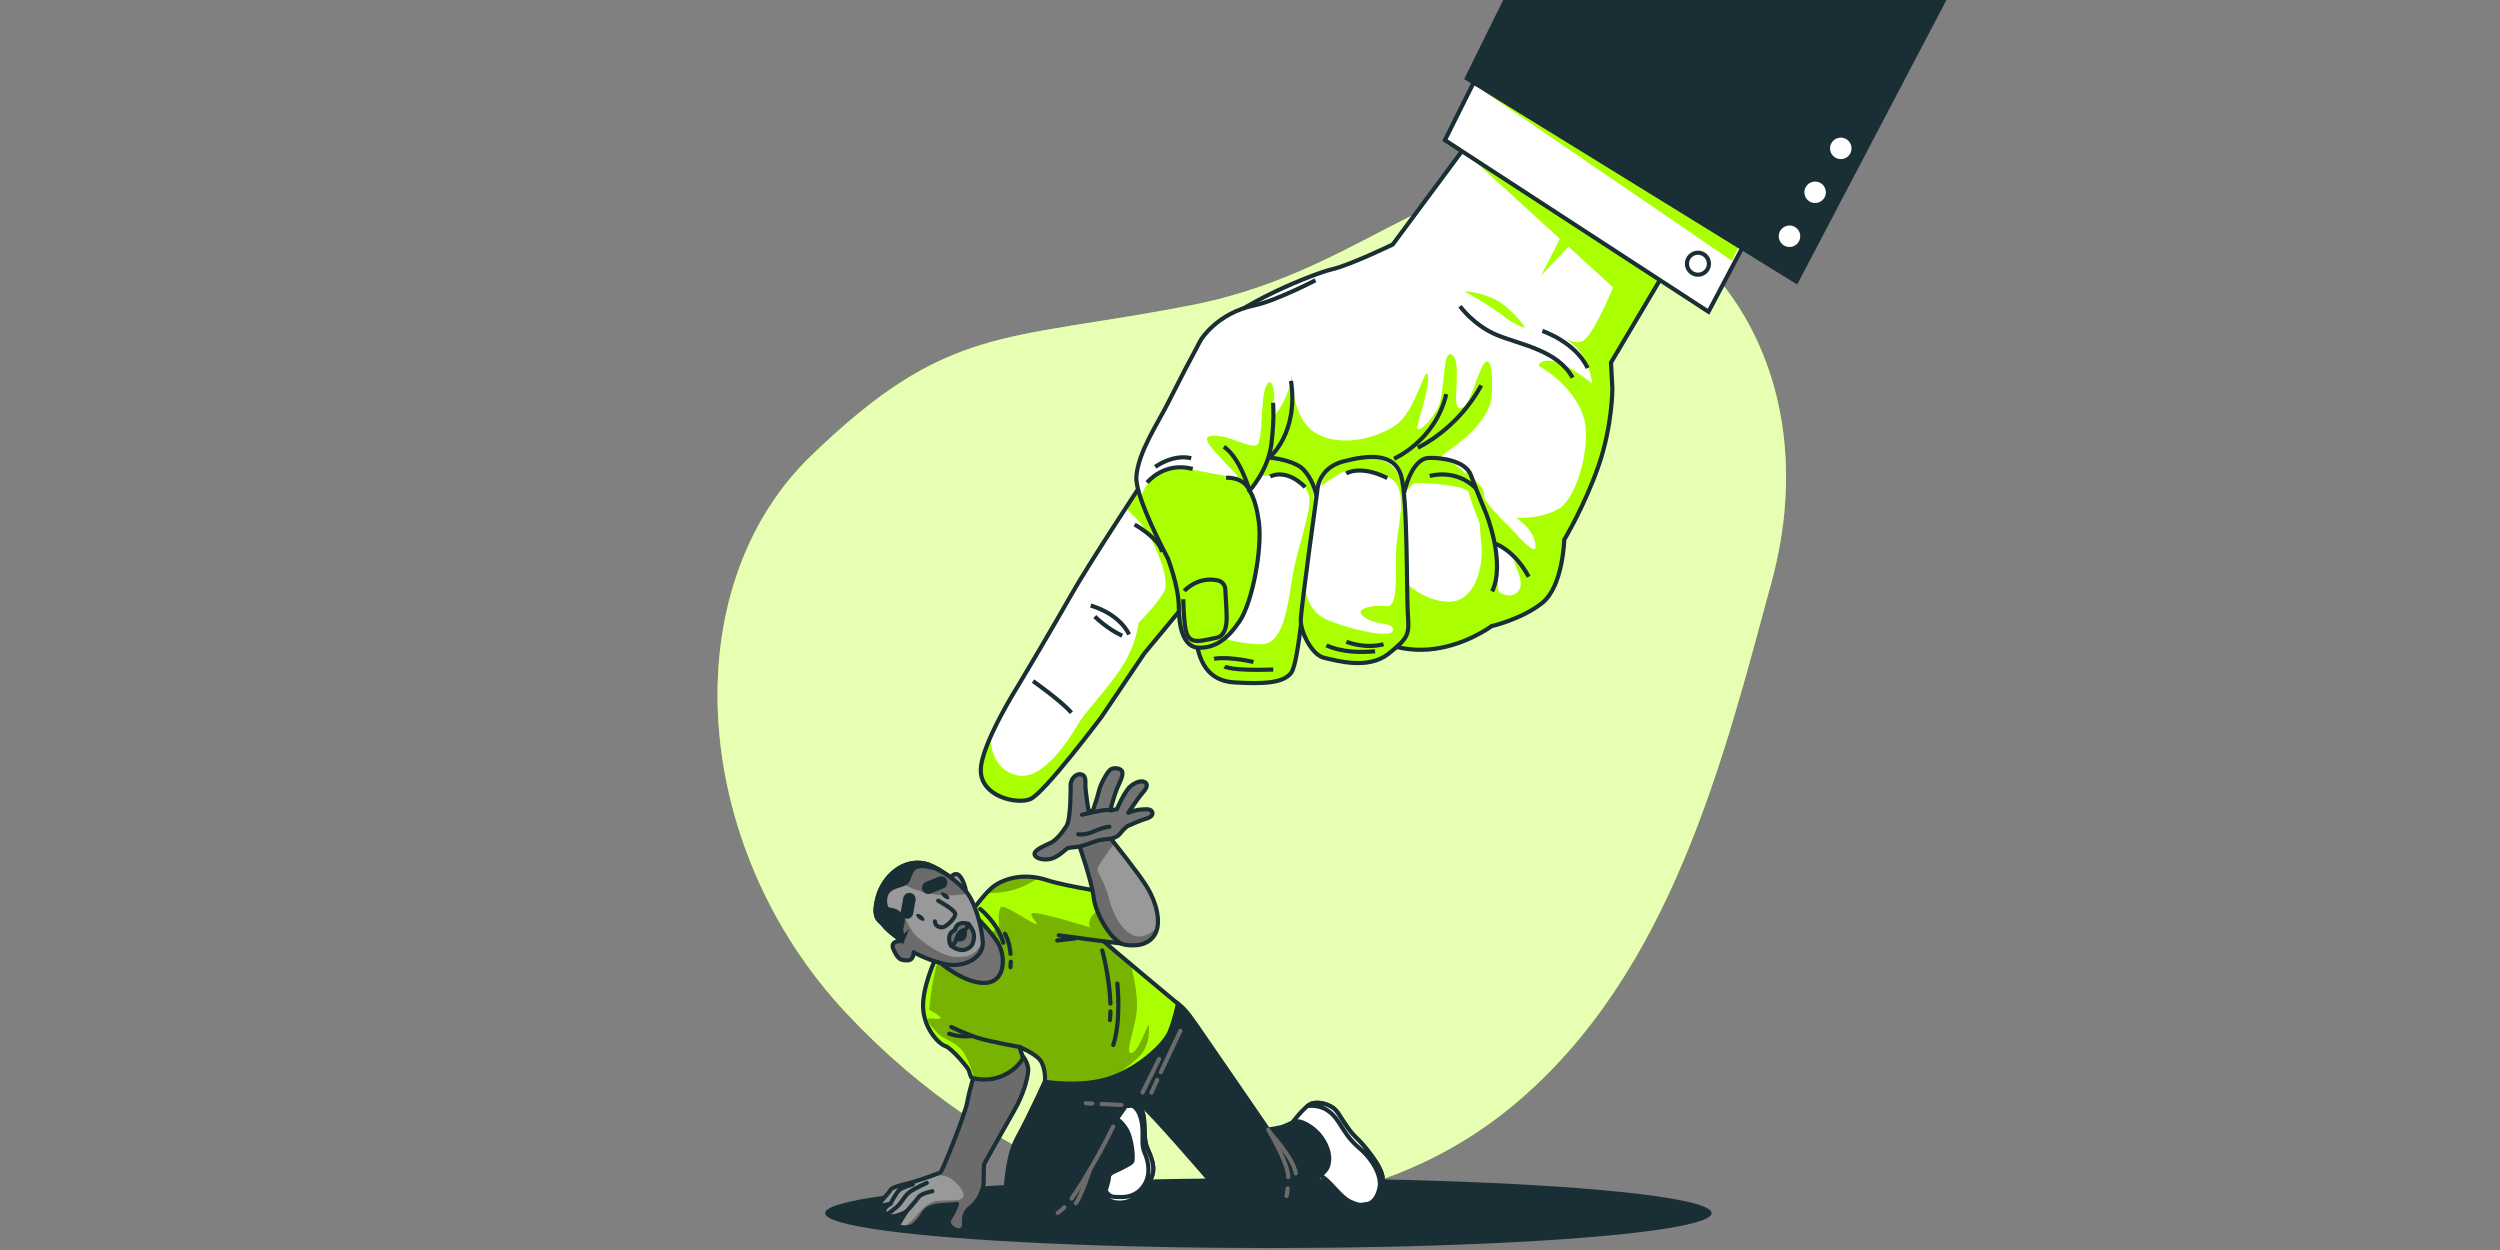 <?xml version="1.0" encoding="utf-8"?>
<!-- Generator: Adobe Illustrator 23.0.2, SVG Export Plug-In . SVG Version: 6.00 Build 0)  -->
<svg version="1.1" xmlns="http://www.w3.org/2000/svg" xmlns:xlink="http://www.w3.org/1999/xlink" x="0px" y="0px"
	 viewBox="0 0 600 300" style="enable-background:new 0 0 600 300;" xml:space="preserve">
<rect x="0" y="0" width="600" height="300" fill="#808080" stroke="none"/>
<style type="text/css">
	.st0{fill:#AAFF00;}
	.st1{opacity:0.7;fill:#FFFFFF;}
	.st2{fill:#1A2E35;}
	.st3{opacity:0.3;clip-path:url(#XMLID_10_);}
	.st4{fill:none;stroke:#1A2E35;stroke-linecap:round;stroke-linejoin:round;stroke-miterlimit:10;}
	.st5{fill:#FFFFFF;stroke:#1A2E35;stroke-linecap:round;stroke-linejoin:round;stroke-miterlimit:10;}
	.st6{fill:#1A2E35;stroke:#1A2E35;stroke-linecap:round;stroke-linejoin:round;stroke-miterlimit:10;}
	.st7{fill:none;stroke:#6B6B6B;stroke-linecap:round;stroke-linejoin:round;stroke-miterlimit:10;}
	.st8{opacity:0.3;clip-path:url(#XMLID_11_);}
	.st9{fill:#737373;stroke:#1A2E35;stroke-linecap:round;stroke-linejoin:round;stroke-miterlimit:10;}
	.st10{fill:#999999;stroke:#1A2E35;stroke-linecap:round;stroke-linejoin:round;stroke-miterlimit:10;}
	.st11{opacity:0.3;clip-path:url(#XMLID_12_);}
	.st12{fill:none;stroke:#1A2E35;stroke-width:3;stroke-linecap:round;stroke-linejoin:round;stroke-miterlimit:10;}
	.st13{fill:#707070;stroke:#1A2E35;stroke-linecap:round;stroke-linejoin:round;stroke-miterlimit:10;}
	.st14{fill:#1A2E35;stroke:#1A2E35;stroke-miterlimit:10;}
	.st15{opacity:0.3;clip-path:url(#XMLID_13_);}
	.st16{clip-path:url(#XMLID_14_);}
	.st17{clip-path:url(#XMLID_15_);fill:#AAFF00;}
	.st18{clip-path:url(#XMLID_16_);fill:#AAFF00;}
	.st19{fill:none;stroke:#1A2E35;stroke-miterlimit:10;}
	.st20{clip-path:url(#XMLID_17_);fill:#AAFF00;}
	.st21{fill:#FFFFFF;stroke:#1A2E35;stroke-miterlimit:10;}
</style>
<g id="Layer_6">
	<g>
		<path class="st0" d="M279.56,288.46c0,0,45.77,8.27,83.67-23.23c37.9-31.5,50.58-83.67,61.97-125.67
			c11.39-42-6.18-79.89-41.64-92.63c-35.46-12.74-52.66,17.54-97.67,26.32c-45.01,8.79-58.33,4.29-91.31,36.21
			c-32.98,31.92-28.99,93.75,8.6,133.77C240.76,283.25,279.56,288.46,279.56,288.46z"/>
		<path class="st1" d="M279.56,288.46c0,0,45.77,8.27,83.67-23.23c37.9-31.5,50.58-83.67,61.97-125.67
			c11.39-42-6.18-79.89-41.64-92.63c-35.46-12.74-52.66,17.54-97.67,26.32c-45.01,8.79-58.33,4.29-91.31,36.21
			c-32.98,31.92-28.99,93.75,8.6,133.77C240.76,283.25,279.56,288.46,279.56,288.46z"/>
	</g>
</g>
<g id="Layer_5">
	<ellipse class="st2" cx="304.41" cy="291.15" rx="106.38" ry="8.38"/>
</g>
<g id="Layer_4">
	<g>
		<g>
			<g>
				<defs>
					<path id="XMLID_7_" d="M233.83,257.89c0,0-1.23,3.96-1.7,6.68c-0.47,2.72-5.87,16.35-6.4,16.76c-0.53,0.41-6.55,2.39-7.81,2.68
						c-1.26,0.29-4,0.97-4.23,1.6c-0.22,0.62-2.47,2.78-2.47,3.2c-0.01,0.42,0.62,0.54,0.94,0.44c0.32-0.1,1.58-0.39,1.58-0.39
						s-1.59,1.02-1.5,1.65c0.09,0.63,0.61,0.96,0.61,0.96s-0.32,0.31,1.04,0.44c1.36,0.13,3.59-1.08,3.59-1.08s-1.19,1.97-1.73,2.8
						c-0.54,0.83,0.61,1.06,2.29,0.88c1.68-0.18,3.2-2.67,3.85-3.7c0.65-1.04,2.97-1.52,3.38-1.51c0.42,0.01,4.41-0.33,4.41-0.33
						s-0.56,1.77-1.64,3.32c-1.08,1.55,0.78,2.85,1.83,2.97c1.05,0.12,1.58-0.6,1.5-1.75c-0.08-1.16,0.05-2.73,1.65-3.85
						c1.59-1.12,3.01-4.03,3.04-5.6c0.03-1.57,0.09-4.61,0.09-4.61s4.89-8.82,7.17-12.76c2.28-3.94,3.29-7.7,3.44-9.69
						c0.14-1.99-1.4-3.8-2.43-4.77C243.29,251.26,233.83,257.89,233.83,257.89z"/>
				</defs>
				<use xlink:href="#XMLID_7_"  style="overflow:visible;fill:#999999;"/>
				<clipPath id="XMLID_10_">
					<use xlink:href="#XMLID_7_"  style="overflow:visible;"/>
				</clipPath>
				<path class="st3" d="M244.32,252.22c-1.03-0.96-10.49,5.67-10.49,5.67s-1.23,3.96-1.7,6.68c-0.47,2.72-5.87,16.35-6.4,16.76
					c-0.2,0.15-1.15,0.52-2.32,0.93c1.1-0.23,3.33-0.49,4.97,0.74c2.26,1.7,3.39,3.58,2.64,4.52c-0.75,0.94-4.33,0.38-6.41,0.75
					c-2.07,0.38-3.58,2.26-4.9,3.77c-0.93,1.06-2.13,2.02-2.77,2.51c0.32,0.01,0.69-0.01,1.09-0.05c1.68-0.18,3.2-2.67,3.85-3.7
					c0.65-1.04,2.97-1.52,3.38-1.51c0.42,0.01,4.41-0.33,4.41-0.33s-0.56,1.77-1.64,3.32c-1.08,1.55,0.78,2.85,1.83,2.97
					c1.05,0.12,1.58-0.6,1.5-1.75c-0.08-1.16,0.05-2.73,1.65-3.85c1.59-1.12,3.01-4.03,3.04-5.6c0.03-1.57,0.09-4.61,0.09-4.61
					s4.89-8.82,7.17-12.76c2.28-3.94,3.29-7.7,3.44-9.69C246.89,255,245.35,253.19,244.32,252.22z"/>
				
					<use xlink:href="#XMLID_7_"  style="overflow:visible;fill:none;stroke:#1A2E35;stroke-linecap:round;stroke-linejoin:round;stroke-miterlimit:10;"/>
			</g>
			<path class="st4" d="M217.47,290.82c0,0,2.36-2.58,3-3.51c0.65-0.93,3.28-1.41,3.28-1.41"/>
			<path class="st4" d="M213.73,288.86c0,0,1.41-2.7,2.16-3.31c0.75-0.61,3.17-1.3,3.17-1.3"/>
			<path class="st4" d="M212.84,291.47c0,0,2.23-1.43,3.2-2.67c0.97-1.24,1.4-2.18,2.68-2.99c1.27-0.81,3.71-1.92,3.71-1.92"/>
		</g>
		<g>
			<path class="st5" d="M309.62,270.15c0,0,3.45-4.86,5.35-5.35c1.9-0.49,4.19,0.39,5.32,1.36c1.14,0.97,2.85,4.67,5.01,6.7
				c2.16,2.03,6.57,7.36,6.52,9.98c-0.05,2.62-1.36,5.53-2.42,6.14s-3.26,0.46-5.44-0.63c-2.18-1.09-4.01-3.96-6.08-5.57
				c-2.07-1.61-3.11-1.84-3.11-1.84s1.77-4.69-0.07-7.13C312.85,271.36,309.62,270.15,309.62,270.15z"/>
			<path class="st5" d="M331.82,282.84c0.05-2.62-4.36-7.95-6.52-9.98c-2.16-2.03-3.88-5.74-5.01-6.7
				c-1.14-0.97-3.43-1.85-5.32-1.36c-0.34,0.09-0.74,0.32-1.16,0.64c1.18-0.14,3.38-0.13,5.31,1.43c2.79,2.26,3.05,5.2,7.07,8.63
				c4.02,3.43,5.21,7.23,4.96,9.11c-0.25,1.88-1.23,4.07-3.02,4.35c-0.62,0.1-1.19,0.18-1.69,0.25c1.23,0.23,2.3,0.14,2.95-0.23
				C330.46,288.37,331.77,285.46,331.82,282.84z"/>
		</g>
		<g>
			<path class="st5" d="M270.7,265.42c0,0,2.53-0.9,3.44,1.32s0.19,6.3,1.1,8.52c0.9,2.22,2.32,4.87,1.01,7.57
				c-1.31,2.7-3.88,5.38-6.61,5.75c-2.73,0.37-4.81-0.93-4.35-2.6c0.45-1.67,1.11-3.12,0.83-5.02c-0.28-1.89-1.53-7.58-1.48-10.51
				C264.69,267.5,268.19,265.26,270.7,265.42z"/>
			<path class="st5" d="M274.14,266.74c-0.56-1.39-1.77-1.56-2.59-1.49c0.78,0.36,1.56,1.1,2.05,2.53c1.29,3.8-0.02,6.29,1.09,8.83
				c1.1,2.54,1.37,5.27,0.07,7.55c-1.3,2.28-3.52,3.18-5.72,3.14c-2.2-0.04-2.41-0.05-3.23-0.9c-0.18-0.19-0.34-0.37-0.49-0.53
				c-0.01,0.04-0.02,0.07-0.03,0.1c-0.45,1.67,1.62,2.97,4.35,2.6c2.73-0.37,5.3-3.04,6.61-5.75c1.31-2.7-0.11-5.35-1.01-7.57
				C274.33,273.04,275.04,268.96,274.14,266.74z"/>
		</g>
		<g>
			<path class="st6" d="M251.33,258.33c0,0-4.16,9.25-7.2,14.75c-3.04,5.5-3.05,16.83-2.76,18.3c0.29,1.47,5.7,3.36,8.23,2.67
				c2.53-0.69,6.34-2.29,7.19-3.32c0.86-1.03,10.03-9.25,10.03-9.25s4.44-2.01,4.87-2.63c0.43-0.62,0-5.66-1.32-7.79
				c-1.32-2.12-2.36-2.46-2.36-2.46l2.16-3.1c0,0,2.74-0.58,3.99-0.03c1.25,0.55,15.41,16.86,17.25,19.1
				c1.84,2.24,9.19,7.52,11.49,7.77s4.86-1.69,5.82-2.62c0.96-0.93,6.09-6.07,6.84-6.58c0.74-0.51,2.66-1.94,3.1-3.09
				s0.8-3.45-1.13-6.52c-1.93-3.08-5.05-4.4-6-4.41c-0.94-0.02-2.43,0.79-3.38,1.19s-3.79,0.77-3.79,0.77s-12.96-18.91-15.41-22.42
				c-2.45-3.51-4.29-6.47-6.26-7.77c-1.96-1.3-5.14,0.52-5.14,0.52s-4.15,8.52-11.46,12.36c-7.31,3.84-14.42,2.97-14.42,2.97
				L251.33,258.33z"/>
			<line class="st7" x1="262.14" y1="264.85" x2="260.61" y2="264.78"/>
			<line class="st7" x1="269.16" y1="265.18" x2="264.37" y2="264.96"/>
			<path class="st7" d="M277.73,259.18c-0.64,1.38-1.15,2.49-1.38,3.05"/>
			<path class="st7" d="M283.29,247.39c0,0-2.63,5.51-4.68,9.91"/>
			<line class="st7" x1="278.17" y1="254.18" x2="274.21" y2="262.19"/>
			<path class="st7" d="M255.44,289.75c-0.54,0.56-1.07,1.02-1.59,1.35"/>
			<path class="st7" d="M267.16,270.38c0,0-2.74,5.62-5.12,9.56c-1.45,2.39-3.14,5.37-4.86,7.72"/>
			<path class="st7" d="M261.6,280.76c0,0-2.11,6.36-3.4,8.01"/>
			<path class="st7" d="M309.04,285.22c-0.12,1.29-0.26,1.79-0.26,1.79"/>
			<path class="st7" d="M304.36,271.1c0,0,4.88,8.06,4.81,11.42"/>
			<path class="st7" d="M304.87,271.94c0,0,5.65,6.09,6.11,9.66"/>
		</g>
		<g>
			<g>
				<defs>
					<path id="XMLID_8_" d="M225.33,228.38c0,0-3.44,6.56-3.78,12.27c-0.34,5.71,3.7,9.9,5.29,10.39c1.59,0.49,5.61,5.37,5.72,5.94
						c0.1,0.57,0.54,1.61,0.54,1.61s3.4,1.32,7.32-0.32c3.92-1.64,5.11-4.36,5.11-4.36l-0.86-2.65c0,0,3.74,1.56,4.97,3.18
						c1.23,1.62,1.17,4.37,1.17,4.37l-0.02,0.8c0,0,8.89,1.54,15.91-0.95c7.02-2.49,12.84-8.1,14.04-11.05s1.96-6.71,1.96-6.71
						s-12.38-10.3-15.08-12.63c-2.7-2.34-2.7-2.34-2.7-2.34l6.61,0.81c0,0,3.65,0.18,4.74-2.88c1.09-3.07-1.11-7.45-4.75-8.44
						c-3.64-0.98-15.38-2.58-20.15-4.16c-4.77-1.58-9.13-0.86-12.25,1.02c-3.12,1.88-7.02,8.44-8.64,9.67
						C228.86,223.18,225.33,228.38,225.33,228.38z"/>
				</defs>
				<use xlink:href="#XMLID_8_"  style="overflow:visible;fill:#AAFF00;"/>
				<clipPath id="XMLID_11_">
					<use xlink:href="#XMLID_8_"  style="overflow:visible;"/>
				</clipPath>
				<path class="st8" d="M236.93,224.42l2.88-1.87c0,0-0.51-4.75,0.68-4.92c1.19-0.17,6.44,3.56,7.97,4.07
					c1.53,0.51-1.87-2.04-0.68-2.54c1.19-0.51,13.74,3.39,13.74,3.39s-0.85-2.04,1.87-3.9c2.71-1.87,7.46,3.73,8.14,5.6
					c0.68,1.87,0.17,3.05,0.17,3.05l-0.85,2.2c0,0,2.04,6.61,2.04,11.7s-3.22,11.7-1.36,11.53c1.87-0.17,4.24-8.31,4.24-6.44
					c0,1.87,0,4.07-1.53,6.27c-1.53,2.2-6.94,5.9-7.54,6.09c-0.6,0.19-6.03,2.22-7.05,2.56c-1.02,0.34-12.72,4.75-12.72,4.75
					l-12.55-5.26c0,0-1.53-6.11-3.39-8.48c-1.87-2.37-4.41-2.71-5.77-4.07c-1.36-1.36-3.39-3.73-2.2-3.73
					c1.19,0,2.71,0.34,2.71-0.17c0-0.51-2.71-1.87-2.71-1.87s0.68-9.33,2.88-13.57c2.2-4.24,8.31-5.26,8.31-5.26L236.93,224.42z"/>
				<path class="st8" d="M236.95,214.31c0,0,4.04,0.19,7.49-1.15c3.46-1.35,4.8-2.5,4.8-2.5s-2.11-1.35-5.77-0.96
					C239.83,210.08,236.95,214.31,236.95,214.31z"/>
				
					<use xlink:href="#XMLID_8_"  style="overflow:visible;fill:none;stroke:#1A2E35;stroke-linecap:round;stroke-linejoin:round;stroke-miterlimit:10;"/>
			</g>
			<path class="st4" d="M235.24,218.16c0,0,4.17,3.28,5.56,8.11"/>
			<path class="st9" d="M225.68,231.07c0,0,5.68,4.92,10.59,4.84c4.9-0.08,5.01-5.77,3.67-8.77c-1.34-3-6.16-7.56-6.16-7.56
				s2.43,5.65-1.47,8.2s-7.23,2.93-7.23,2.93L225.68,231.07z"/>
			<path class="st4" d="M244.67,251.26c0,0-7.29-1.28-10.24-2.25c-2.95-0.97-6.12-2.52-6.12-2.52"/>
			<path class="st4" d="M233.29,248.65c0,0-2.87,0.4-5.48-0.56"/>
			<path class="st4" d="M266.51,242.74c-0.01,0.71-0.05,1.4-0.12,2.08"/>
			<path class="st4" d="M264.54,228.1c0,0,1.75,6.35,1.96,12.75"/>
			<path class="st4" d="M268.16,236.05c0,0,0.97,8.82-0.97,14.73"/>
			<line class="st4" x1="264.93" y1="225.93" x2="254.1" y2="224.47"/>
			<line class="st4" x1="257.97" y1="225.23" x2="253.73" y2="225.72"/>
			<path class="st4" d="M242.59,230.82c-0.01,0.42-0.03,0.85-0.07,1.31"/>
			<path class="st4" d="M241.19,224.11c0,0,1.07,1.61,1.34,4.84"/>
		</g>
		<g>
			<path class="st10" d="M228.34,210.81c0,0,0.02-1.05,1.16-1.03s1.97,2.49,2.21,3.46c0.24,0.97-0.29,1.22-0.54,0.78
				c-0.25-0.44-3.01-2.77-3.01-2.77L228.34,210.81z"/>
			<g>
				<defs>
					<path id="XMLID_6_" d="M215.17,208.74c-2.27,1.61-3.95,4.19-4.6,6.87c-1.26,5.11,0.56,5.14,1.53,6.49
						c0.97,1.34,4.4,3.73,4.4,3.73s-3.14-0.23-2.03,2.11c1.11,2.34,1.61,2.52,3.26,2.55c1.66,0.03,1.53-1.96,1.53-1.96
						s4.26,2.4,8.39,2.98s8.48-1.83,8.22-5.47c-0.26-3.65-1.8-9.64-4.24-12.34s-7.01-5.93-9.81-6.48
						C219.36,206.72,217.06,207.4,215.17,208.74z"/>
				</defs>
				<use xlink:href="#XMLID_6_"  style="overflow:visible;fill:#999999;"/>
				<clipPath id="XMLID_12_">
					<use xlink:href="#XMLID_6_"  style="overflow:visible;"/>
				</clipPath>
				<path class="st11" d="M235.87,226.21c-0.11,0.13-0.23,0.28-0.34,0.45c-1.7,2.64-2.83,3.02-5.84,3.02
					c-3.02,0-6.78-2.45-9.42-4.71c-2.64-2.26-2.59-5.96-5.65-6.6c-1.64-0.34-3.2,0.55-4.29,1.45c0.37,1.14,1.21,1.49,1.77,2.27
					c0.97,1.34,4.4,3.73,4.4,3.73s-3.14-0.23-2.03,2.11c1.11,2.34,1.61,2.52,3.26,2.55c1.66,0.03,1.53-1.96,1.53-1.96
					s4.26,2.4,8.39,2.98C231.71,232.07,235.98,229.75,235.87,226.21z"/>
				<path class="st11" d="M214.65,210.66c0,0,6.15,5.77,17.68,3.84c0,0-0.96-2.88-5.57-5.96
					C222.15,205.47,214.46,207.01,214.65,210.66z"/>
				
					<use xlink:href="#XMLID_6_"  style="overflow:visible;fill:none;stroke:#1A2E35;stroke-linecap:round;stroke-linejoin:round;stroke-miterlimit:10;"/>
			</g>
			<path class="st4" d="M225.17,216.17c0,0,3.81,2.09,4.06,3.05c0.24,0.97-1.72,2.77-2.6,3.19c-0.88,0.42-2.27-0.13-2.25-1.27"/>
			<line class="st12" x1="218.26" y1="215.78" x2="217.68" y2="219.01"/>
			<line class="st12" x1="222.78" y1="213.06" x2="225.87" y2="211.81"/>
			<path class="st13" d="M228.29,227c0,0,1.64,1.34,3.22,0.94c1.58-0.41,2.13-1.36,2.25-3.02c0.12-1.66-1.34-3.18-1.34-3.18
				S228.4,225.87,228.29,227z"/>
			<path class="st2" d="M229.37,225.8c0,0,1.83,0.65,2.47-0.74c0.64-1.39-0.21-2.54-0.48-2.46c-0.26,0.08-1.49,0.32-1.95,1.1
				C228.95,224.48,228.93,225.61,229.37,225.8z"/>
			<path class="st13" d="M232.42,221.74c0,0-1.93-0.67-2.81,0.47c-0.44,0.57-0.37,0.96-0.37,0.96s-1.41,0.5-1.44,1.9
				c-0.03,1.4,0.49,1.94,0.49,1.94s0.8-0.42,1.07-1.21c0.28-0.78,0.74-2.26,1.71-2.51C232.04,223.05,232.14,222.61,232.42,221.74z"
				/>
			<path class="st2" d="M221.22,219.75c0.52,0.4,0.79,0.91,0.61,1.14s-0.74,0.09-1.26-0.31c-0.52-0.4-0.79-0.91-0.61-1.14
				C220.14,219.21,220.7,219.35,221.22,219.75z"/>
			<path class="st2" d="M227.18,214.57c0.52,0.4,0.79,0.91,0.61,1.14s-0.74,0.09-1.26-0.31c-0.52-0.4-0.79-0.91-0.61-1.14
				S226.66,214.17,227.18,214.57z"/>
			<g>
				<path class="st14" d="M221.82,207.21c-2.47-0.48-4.77,0.19-6.65,1.53c-2.27,1.61-3.95,4.19-4.6,6.87
					c-1.26,5.11,0.56,5.14,1.53,6.49c0.97,1.34,4.4,3.73,4.4,3.73l0.36-0.88c0,0-0.09,0.09-0.5-1.24c-0.41-1.32,1.1-2.78-0.27-4.21
					c-1.37-1.43-3.04-1.02-3.3-1.46c-0.25-0.44-0.91-2.73,0.43-4.19c1.34-1.46,3.79-1.24,4.51-2.36c0.72-1.12,0.75-2.79,2.08-3.37
					c1.32-0.59,3.33-0.02,4.46,0.26c1.05,0.26,1.57,0.89,2.26,1.06C224.84,208.32,223.14,207.47,221.82,207.21z"/>
				<path class="st14" d="M215.58,225.87l0.92-0.05C216.5,225.82,216.07,225.79,215.58,225.87z"/>
			</g>
		</g>
		<g>
			<g>
				<defs>
					<path id="XMLID_5_" d="M258.75,202.15c0,0,3.26,9.09,3.75,13.33c0.49,4.24,4.6,10.72,7.33,11.23c2.73,0.51,6.06,0.12,7.48-2.71
						c1.43-2.83,0.14-7.54-1.96-11.01c-2.11-3.47-7.69-10.32-8.47-11.36c-0.78-1.04-1-1.39-1-1.39L258.75,202.15z"/>
				</defs>
				<use xlink:href="#XMLID_5_"  style="overflow:visible;fill:#999999;"/>
				<clipPath id="XMLID_13_">
					<use xlink:href="#XMLID_5_"  style="overflow:visible;"/>
				</clipPath>
				<path class="st15" d="M277.79,222.46c-0.51,0.64-1.47,1.5-3.25,2.13c-3.2,1.13-6.78-2.83-8.29-8.67
					c-1.51-5.84-3.39-6.41-2.64-7.91c0.62-1.24,3.01-4.5,3.85-5.63c-0.27-0.35-0.48-0.61-0.59-0.75c-0.78-1.04-1-1.39-1-1.39
					l-7.12,1.92c0,0,3.26,9.09,3.75,13.33c0.49,4.24,4.6,10.72,7.33,11.23c2.73,0.51,6.06,0.12,7.48-2.71
					C277.54,223.53,277.7,223.01,277.79,222.46z"/>
				
					<use xlink:href="#XMLID_5_"  style="overflow:visible;fill:none;stroke:#1A2E35;stroke-linecap:round;stroke-linejoin:round;stroke-miterlimit:10;"/>
			</g>
			<g>
				<path class="st9" d="M256.95,188.86c0,0,0.08,7.66-0.98,9.35c-1.06,1.69-2.58,3.49-3.74,4.04c-1.15,0.55-3.92,1.64-3.94,2.67
					s2.03,1.64,3.86,1.22c1.84-0.42,3.59-2.33,4.05-2.55c0.46-0.22,2.18-0.19,3.67-0.62c1.49-0.43,3.11-1.2,4.26-1.4
					s3.54-0.05,4.6-1.4c1.05-1.35,1.87-1.91,1.87-1.91s3.46-1.53,4.38-1.75c0.92-0.21,1.96-0.88,1.52-1.69
					c-0.44-0.81-1.59-0.6-2.85-0.51c-1.26,0.09-2.87,0.75-2.87,0.75s2.12-3.16,2.94-4.17c0.82-1.01,1.98-2.13,1.31-2.95
					c-0.67-0.81-2.39-0.39-3.79,0.84c-1.4,1.23-3.19,5.43-3.19,5.43l-1.61,0.31c0,0,0.98-3.64,1.58-5.11
					c0.6-1.47,1.54-3.06,1.34-4.09c-0.21-1.03-2.03-1.18-2.85-0.63c-0.81,0.56-2.47,3.72-2.72,4.98c-0.25,1.25-1.46,4.77-1.46,4.77
					l-1.04,0.44c0,0-0.82-5.05-0.79-6.42c0.03-1.37,0.05-2.51-1.21-2.65C258.04,185.68,256.75,187.25,256.95,188.86z"/>
				<path class="st4" d="M259.68,195.54c0,0,4.59-1.17,6.08-1.14"/>
				<path class="st4" d="M258.79,200.21c0,0,1.36,0.37,3.9-0.73c2.54-1.09,3.56-1.07,3.56-1.07"/>
			</g>
		</g>
	</g>
</g>
<g id="Layer_3">
	<g>
		<g>
			<g>
				<defs>
					<path id="XMLID_4_" d="M273.62,116.67c0,0-12.19,18.45-16.48,26.03c-4.28,7.58-12.52,21.42-12.52,21.42s-9.23,14.5-9.23,20.76
						c0,6.26,8.57,8.24,11.86,6.92c3.3-1.32,17.13-19.77,17.13-19.77l10.22-15.16l14.17-17.13c0,0,23.07,7.58,31.3,10.21
						c8.24,2.64,14.17,6.59,22.74,5.93c8.57-0.66,15.16-5.6,15.16-5.6s7.25-1.65,12.19-5.6c4.94-3.95,5.27-15.16,5.27-15.16
						s4.94-8.24,8.24-17.79c3.3-9.56,3.3-18.45,3.3-18.45l-0.33-6.26l15.82-26.69L356,29.35l-21.75,29.33c0,0-10.22,4.94-14.5,5.93
						s-22.74,8.24-29.66,15.82c-6.92,7.58-12.85,31.63-12.85,31.63L273.62,116.67z"/>
				</defs>
				<use xlink:href="#XMLID_4_"  style="overflow:visible;fill:#FFFFFF;"/>
				<clipPath id="XMLID_14_">
					<use xlink:href="#XMLID_4_"  style="overflow:visible;"/>
				</clipPath>
				<g class="st16">
					<path class="st0" d="M275.93,113.73l-2.31,2.94c0,0-1.37,2.07-3.34,5.09c0.42,0.66,1.02,1.38,1.86,2.16
						c4.75,4.39,8.77,14.99,7.31,17.91c-1.46,2.92-6.21,7.68-6.21,7.68s-0.37,5.48-4.75,11.7c-4.39,6.21-7.68,9.14-9.87,12.79
						c-2.19,3.66-8.41,13.52-14.62,12.06c-6.21-1.46-6.21-8.41-6.21-8.41l-0.5,0.23c-1.11,2.66-1.89,5.18-1.89,7
						c0,6.26,8.57,8.24,11.86,6.92c3.3-1.32,17.13-19.77,17.13-19.77l10.21-15.16l13.35-16.14c0.22-0.96,0.43-1.94,0.64-2.92
						c1.46-6.94-1.46-10.97-3.66-16.81C283.37,116.81,279.18,114.13,275.93,113.73z"/>
					<path class="st0" d="M400.35,63.89L351.9,36.82l22.47,20.5l-4.54,8.87l6.6-6.99l10.71,9.77c0,0-4.25,10.35-6.8,12.55
						c-1.49,1.27-3.83,0.2-4.68-0.27c0.27,0.18,0.72,0.49,1.39,1c4.39,3.29,5.12,9.87,5.12,9.87s-3.29-2.92-7.31-4.75
						s-6.58,0-5.12,0.73c1.46,0.73,8.04,5.12,10.23,11.7c2.19,6.58-1.46,19.74-5.85,22.3c-4.39,2.56-10.23,2.19-10.23,2.19
						s3.71,2.27,4.5,5.73c0.8,3.46-1.6,1.33-4.52-1.86c-2.93-3.19-7.72-7.45-7.72-9.31c0-1.86-0.67-1.82-3.13-4.77
						c-0.83-1-1.26-1.02-1.35-0.31c-2.18-2.71-4.16-3.2-6.51-3.54c0.71-0.66,1.42-1.28,1.91-1.65c1.46-1.1,10.6-6.94,10.97-13.89
						c0.37-6.94-0.73-10.23-2.56-6.21c-1.83,4.02-2.92,9.5-5.12,9.5s0.73-10.97-1.83-12.79c-2.56-1.83-1.43,9.42-3.66,13.16
						c-2.23,3.74-4.75,5.48-4.75,4.39c0-1.1,3.29-10.6,2.56-12.79c-0.73-2.19-2.92,8.77-7.68,12.06
						c-4.75,3.29-13.52,5.48-19.37,1.83s-5.58-14.05-5.58-14.05c-1.1,11.7-15.07,19.9-15.07,19.9s8.95,2.55,11.15,3.28
						c2.19,0.73,9.87,7.31,9.87,7.31s7.08-6.63,10.97-6.94c3.88-0.32,10.04,4.95,10.04,4.95l2.38-2.38
						c2.66,0.03,8.66,0.22,12.07,1.46c0.34,0.12,0.63,0.28,0.91,0.45c0.5,1.79,1.25,3.98,2.19,6.38c0.19,0.5,0.38,0.95,0.55,1.38
						c0.1,1.4,0.19,2.94,0.37,4.59c0.73,6.58-1.83,14.25-7.68,14.25S337.57,140,337.57,140l-3.8,14.91
						c2.82,0.78,5.74,1.23,9.06,0.97c8.57-0.66,15.16-5.6,15.16-5.6s7.25-1.65,12.19-5.6c4.94-3.95,5.27-15.16,5.27-15.16
						s4.94-8.24,8.24-17.79c3.3-9.56,3.3-18.45,3.3-18.45l-0.33-6.26L400.35,63.89z M360.6,142.56c-2.26-0.85-0.15-3.89-1.58-11.45
						c1.34,0.49,3.78,1.7,5.9,4.49c-1.01-0.51-1.76-1.08-1.76-1.08s1.83,3.66,1.83,5.48S363.52,143.65,360.6,142.56z"/>
					<path class="st0" d="M366,78.67c0,0-1.86-3.19-5.59-5.85c-3.72-2.66-9.05-2.93-9.05-2.93s5.85,3.19,9.31,5.85
						C364.13,78.4,366,78.67,366,78.67z"/>
				</g>
				<use xlink:href="#XMLID_4_"  style="overflow:visible;fill:none;stroke:#1A2E35;stroke-miterlimit:10;"/>
			</g>
			<g>
				<defs>
					<path id="XMLID_3_" d="M302.31,109.66c4.36,0.07,8.91,1.29,10.53,3.05c3.62,3.95,4.61,10.54,2.31,19.11
						c-2.31,8.57-3.3,27.02-5.27,29.66c-1.98,2.64-7.25,2.64-13.51,2.31c-6.26-0.33-8.9-4.61-9.56-12.19s3.95-33.61,6.26-38.56
						C294.23,110.55,298.19,109.6,302.31,109.66z"/>
				</defs>
				<use xlink:href="#XMLID_3_"  style="overflow:visible;fill:#FFFFFF;"/>
				<clipPath id="XMLID_15_">
					<use xlink:href="#XMLID_3_"  style="overflow:visible;"/>
				</clipPath>
				<path class="st17" d="M293.71,153.16c0,0,4.02,1.46,9.14,1.46s6.21-9.14,7.31-16.08s4.73-15.98,4.02-19.37
					c-1.34-6.45-12.04-4.86-12.04-4.86s0.97-6.18,6.38-4.83c7.73,1.93,6.89,11.65,6.76,17c-0.13,5.35-3.86,32-5.4,35.01
					c-1.54,3.01-13.24,5.2-17.62,3.01c-4.39-2.19-5.85-9.14-5.85-9.14S290.79,154.62,293.71,153.16z"/>
				<use xlink:href="#XMLID_3_"  style="overflow:visible;fill:none;stroke:#1A2E35;stroke-miterlimit:10;"/>
			</g>
			<g>
				<defs>
					<path id="XMLID_2_" d="M316.13,117.99c0,0,0-5.6,6.26-7.25c6.26-1.65,12.19-1.98,13.84,3.3c1.65,5.27,1.32,28.34,1.65,33.28
						c0.33,4.94,0.33,5.6-4.61,9.56c-4.94,3.95-12.52,1.65-15.49,0.99c-2.97-0.66-5.6-6.26-5.6-8.9
						C312.18,146.32,316.13,117.99,316.13,117.99z"/>
				</defs>
				<use xlink:href="#XMLID_2_"  style="overflow:visible;fill:#FFFFFF;"/>
				<clipPath id="XMLID_16_">
					<use xlink:href="#XMLID_2_"  style="overflow:visible;"/>
				</clipPath>
				<path class="st18" d="M313.08,140.37c0,0,0.37,5.85,4.75,8.04c4.39,2.19,16.08,5.12,16.45,2.92c0.37-2.19-4.02-1.1-6.94-3.29
					c-2.92-2.19,2.92-2.92,5.48-2.56c2.56,0.37,2.19-6.58,2.19-12.06s2.19-11.33,0.73-16.08c-1.46-4.75-11.33-5.48-14.25-3.66
					c-2.92,1.83-4.39,2.92-4.39,2.92s0.44-6.19,9.57-6.55s10.16,3.63,10.89,16.42c0.73,12.79,1.1,21.56,0,25.95
					c-1.1,4.39-5.12,7.68-11.33,7.31c-6.21-0.37-8.41-0.73-11.33-4.75C311.99,150.97,310.16,147.31,313.08,140.37z"/>
				<use xlink:href="#XMLID_2_"  style="overflow:visible;fill:none;stroke:#1A2E35;stroke-miterlimit:10;"/>
			</g>
			<path class="st19" d="M337.01,118.26c0,0,1.61-8.21,5.96-8.36c2.63-0.09,8.74,0.54,10.06,4.17c1.32,3.62,3.64,9.18,3.64,9.18
				s4.75,11.76,1.45,18.68"/>
			<path class="st19" d="M358.97,130.51c0,0,4.61,1.65,7.91,7.91"/>
			<path class="st19" d="M334.58,110.08c0,0,9.89-4.28,12.52-15.49"/>
			<path class="st19" d="M350.4,73.5c0,0,3.3,4.61,8.9,6.92s14.5,3.62,18.12,10.22"/>
			<path class="st19" d="M370.17,79.43c0,0,7.91,2.64,10.87,8.9"/>
			<path class="st19" d="M247.92,163.46c0,0,6.59,4.61,9.23,7.58"/>
			<path class="st19" d="M261.76,145.34c0,0,6.59,1.65,9.23,6.92"/>
			<g>
				<defs>
					<path id="XMLID_1_" d="M305.53,96.66c0,0,0.38,3.39-0.38,9.8c-0.75,6.41-5.28,11.31-5.28,11.31s1.51,1.77,2.26,7.54
						c0.85,6.49-1.57,19.19-4.58,23.71c-3.02,4.52-5.97,6.44-9.74,6.44s-4.9-4.9-4.9-9.8c0-4.9-2.64-11.68-2.64-11.68
						s-7.92-14.7-7.54-19.6c0.45-5.9,5.06-12.62,7.64-17.77c2.53-5.04,5.14-10.05,7.82-15.02c0,0,3.88-6.43,12.82-8.29
						c5.13-1.07,14.7-6.03,14.7-6.03"/>
				</defs>
				<use xlink:href="#XMLID_1_"  style="overflow:visible;fill:#FFFFFF;"/>
				<clipPath id="XMLID_17_">
					<use xlink:href="#XMLID_1_"  style="overflow:visible;"/>
				</clipPath>
				<path class="st20" d="M273.97,119.17c0,0,1.46-8.41,13.52-6.21c12.06,2.19,10.6,2.56,6.58-1.83c-4.02-4.39-6.21-6.58-2.56-6.58
					s8.77,3.29,10.23,2.19c1.46-1.1,0.73-11.7,2.19-14.25c1.46-2.56,1.87,2.12,1.87,2.12s0.14,3.8,0,6.38
					c-0.39,7.15,0.13,6.98-1.55,10.24c-1.68,3.26-1.42,6.49-1.42,6.49s1.83,17.91,0,24.85c-1.83,6.94-9.14,14.25-14.25,14.25
					c-5.12,0-8.04-14.25-10.6-20.83C275.44,129.4,273.97,119.17,273.97,119.17z"/>
				<use xlink:href="#XMLID_1_"  style="overflow:visible;fill:none;stroke:#1A2E35;stroke-miterlimit:10;"/>
			</g>
			<path class="st19" d="M294.27,114.64c4.75,0,5.61,3.12,5.61,3.12s-2.2-7.9-6.15-10.54"/>
			<path class="st19" d="M304.83,109.63c0,0,6.86-5.8,5.01-18.21"/>
			<path class="st19" d="M275.31,115.82c0,0,4.01-5.11,10.94-3.28"/>
			<path class="st19" d="M284.24,141.83c0,0,3.07-3.57,8-2.54c1.03,0.22,1.77,1.08,1.83,2.08c0.12,2.03,0.33,5.51,0.33,6.89
				c0,2.01-0.42,4.42-2.54,4.82c-2.11,0.4-4.65,1.21-5.92,0.4c-1.27-0.8-1.72-2.11-1.96-9.67"/>
			<path class="st19" d="M277.25,112.05c0,0,4.26-3.16,8.64-2.07"/>
			<path class="st19" d="M318.35,154.85c0,0,3.65,2.19,11.67,1.46"/>
			<path class="st19" d="M293.91,159.96c0,0,1.46,1.09,11.67,0.73"/>
			<path class="st19" d="M291.36,158.13c0,0,2.55-0.73,9.48,0.73"/>
			<path class="st19" d="M323.09,113.64c0,0,3.28-2.19,9.85,1.09"/>
			<path class="st19" d="M304.85,114.37c0,0,3.65-2.19,8.39,2.55"/>
			<path class="st19" d="M340.27,107.45c0,0,9.57-4.41,15.21-14.96"/>
			<path class="st19" d="M343.14,114.24c0,0,6.34-1.98,11.28,3.17"/>
			<path class="st19" d="M323.14,154.03c0,0,4.36,1.78,8.91,0.59"/>
			<path class="st19" d="M262.75,147.97c0,0,2.97,2.97,6.59,4.61"/>
			<path class="st19" d="M272.31,125.89c0,0,5.93,3.3,6.59,6.59"/>
		</g>
		<g>
			<g>
				<polygon class="st21" points="346.78,33.63 410.04,74.82 422.57,51.09 356,15.18 				"/>
				<polygon class="st0" points="355.6,21.55 415.66,62.6 418.44,56.77 				"/>
			</g>
			<path class="st21" d="M410.15,63.29c0,1.46-1.18,2.64-2.64,2.64s-2.64-1.18-2.64-2.64s1.18-2.64,2.64-2.64
				S410.15,61.83,410.15,63.29z"/>
		</g>
		<g>
			<path class="st14" d="M364.13-5.69L352.05,18.8l79.08,48.77l38.44-73.26C469.58-5.69,420.3-31.13,364.13-5.69z"/>
			<path class="st21" d="M432.56,56.7c0,1.7-1.38,3.08-3.08,3.08c-1.7,0-3.08-1.38-3.08-3.08s1.38-3.08,3.08-3.08
				C431.18,53.62,432.56,55,432.56,56.7z"/>
			<path class="st21" d="M438.71,46.15c0,1.7-1.38,3.08-3.08,3.08c-1.7,0-3.08-1.38-3.08-3.08c0-1.7,1.38-3.08,3.08-3.08
				C437.33,43.08,438.71,44.45,438.71,46.15z"/>
			<circle class="st21" cx="441.79" cy="35.61" r="3.08"/>
		</g>
		<g>
			<path class="st0" d="M375.65,81.25C375.19,80.94,375.27,81.03,375.65,81.25L375.65,81.25z"/>
		</g>
	</g>
</g>
</svg>

